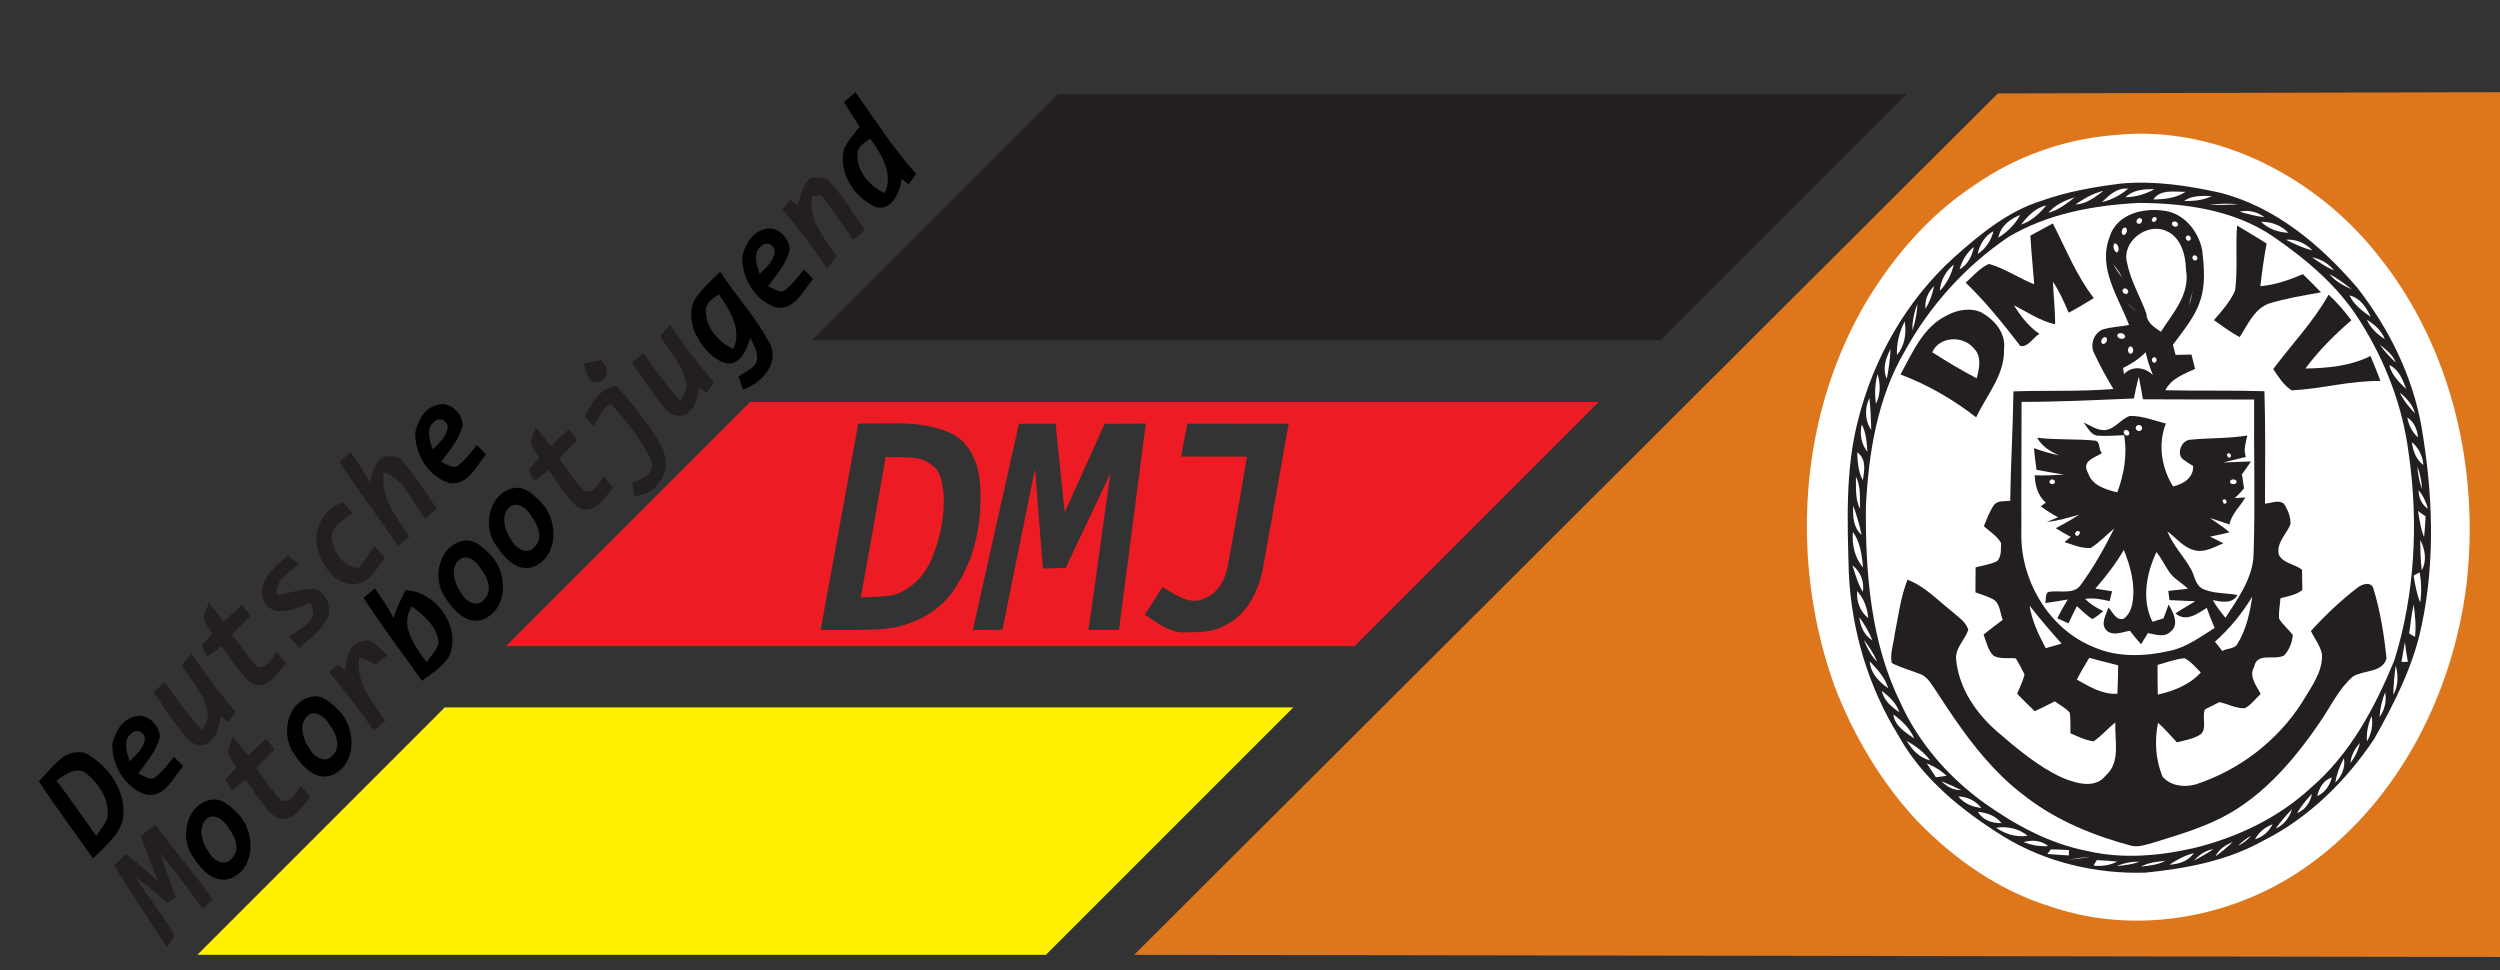 <?xml version="1.0" encoding="UTF-8" standalone="no"?>
<svg
   xmlns:dc="http://purl.org/dc/elements/1.1/"
   xmlns:cc="http://creativecommons.org/ns#"
   xmlns:rdf="http://www.w3.org/1999/02/22-rdf-syntax-ns#"
   xmlns:svg="http://www.w3.org/2000/svg"
   xmlns="http://www.w3.org/2000/svg"
   xmlns:sodipodi="http://sodipodi.sourceforge.net/DTD/sodipodi-0.dtd"
   xmlns:inkscape="http://www.inkscape.org/namespaces/inkscape"
   width="1139pt"
   height="442pt"
   viewBox="0 0 1139 442"
   version="1.1"
   id="svg2"
   inkscape:version="0.48.3.1 r9886"
   sodipodi:docname="DMJ-Logo.svg">
  <rect x="0" y="0" width="1139" height="442" fill="#333333" stroke="none"/>
  <defs
     id="defs318" />
  <sodipodi:namedview
     pagecolor="#ffffff"
     bordercolor="#666666"
     borderopacity="1"
     objecttolerance="10"
     gridtolerance="10"
     guidetolerance="10"
     inkscape:pageopacity="0"
     inkscape:pageshadow="2"
     inkscape:window-width="1366"
     inkscape:window-height="713"
     id="namedview316"
     showgrid="false"
     showguides="true"
     inkscape:guide-bbox="true"
     inkscape:zoom="2.5216831"
     inkscape:cx="554.36633"
     inkscape:cy="243.61058"
     inkscape:window-x="-3"
     inkscape:window-y="-3"
     inkscape:window-maximized="1"
     inkscape:current-layer="svg2">
    <sodipodi:guide
       orientation="0,1"
       position="605.151,498.774"
       id="guide3299" />
    <sodipodi:guide
       orientation="0,1"
       position="947.829,358.739"
       id="guide3301" />
    <sodipodi:guide
       orientation="-0.707,0.707"
       position="740.032,153.122"
       id="guide3303" />
    <sodipodi:guide
       orientation="-0.707,0.707"
       position="462.39,358.739"
       id="guide3305" />
    <sodipodi:guide
       orientation="0,1"
       position="373.56,323.593"
       id="guide3307" />
    <sodipodi:guide
       orientation="0,1"
       position="288.176,184.525"
       id="guide3309" />
    <sodipodi:guide
       orientation="0,1"
       position="253.278,149.627"
       id="guide3311" />
    <sodipodi:guide
       orientation="0,1"
       position="319.628,8.724"
       id="guide3313" />
    <sodipodi:guide
       orientation="-0.707,0.707"
       position="786.776,149.627"
       id="guide3315" />
  </sodipodi:namedview>
  <path
     d="M 487.188 52.562 C 485.55 53.938 482.262 56.688 480.625 58.062 C 483.488 62.862 486.613 67.475 489.625 72.188 C 486.438 76.125 483 80.025 480.75 84.562 C 477.15 98.1 486.387 112.4 498.562 117.812 C 507.788 120.7 512.756 109.144 513.406 101.719 C 514.719 102.819 516.069 103.912 517.406 105 C 518.894 103.05 520.331 101.05 521.719 99 C 508.731 84.65 498.425 68.225 487.188 52.562 z M 495.625 78.938 C 501.775 87.737 509.106 98.963 503.844 109.938 C 495.431 106.188 488.087 97.812 488.25 88.25 C 488.075 83.625 492.288 81.162 495.625 78.938 z "
     transform="scale(0.8,0.8)"
     id="path6" />
  <path
     d="M 910.22,42.57 1139,42 l 0,394 -622.301,-0.979 z"
     id="path8"
     inkscape:connector-curvature="0"
     style="fill:#de771c"
     sodipodi:nodetypes="ccccc" />
  <path
     d="m 481.94,42.981 386.607,0 -112.028,112.028 -386.607,0 z"
     id="path10"
     inkscape:connector-curvature="0"
     style="fill:#231f20"
     sodipodi:nodetypes="ccccc" />
  <path
     fill="#ffffff"
     d=" M 963.45 61.54 C 1009.95 56.66 1055.80 80.88 1083.98 117.01 C 1117.13 158.63 1129.83 214.16 1123.71 266.48 C 1117.55 315.56 1093.49 363.57 1053.14 393.18 C 1019.58 418.02 973.77 426.65 934.01 412.96 C 910.85 405.81 890.50 391.51 873.72 374.28 C 857.01 356.46 844.42 335.06 835.70 312.31 C 815.93 256.87 819.31 192.80 848.16 141.11 C 861.02 118.68 878.21 98.23 900.02 84.04 C 918.66 71.10 940.83 63.28 963.45 61.54 Z"
     id="path12" />
  <path
     fill="#231f20"
     d=" M 369.34 81.14 C 372.20 80.70 375.94 80.50 378.16 82.82 C 384.08 89.68 388.88 97.41 394.06 104.82 C 392.76 105.94 390.15 108.17 388.85 109.28 C 383.98 102.41 379.16 95.50 374.08 88.78 C 372.74 89.00 371.41 89.22 370.08 89.45 C 367.87 100.28 375.86 108.57 381.19 116.90 C 380.08 118.22 377.87 120.84 376.76 122.15 C 370.41 112.87 363.65 103.89 356.51 95.20 C 357.73 93.83 358.95 92.47 360.17 91.11 C 361.19 91.92 362.22 92.74 363.25 93.55 C 364.95 89.41 365.44 83.99 369.34 81.14 Z"
     id="path16" />
  <path
     fill="#231f20"
     d=" M 966.46 83.62 C 981.46 82.27 996.54 84.52 1011.18 87.74 C 1036.58 94.13 1057.23 111.59 1073.95 131.04 C 1088.39 149.64 1099.22 171.35 1103.28 194.68 C 1108.36 224.51 1109.62 255.39 1103.26 285.14 C 1099.48 303.54 1090.81 320.45 1081.66 336.69 C 1068.82 355.88 1051.82 372.65 1031.04 383.07 C 1014.72 392.20 995.97 395.70 977.59 397.57 C 955.11 398.27 932.17 392.96 912.88 381.16 C 893.96 369.42 875.86 354.84 864.89 335.08 C 851.16 312.79 843.49 287.09 842.32 260.96 C 841.66 237.78 840.67 214.11 846.52 191.44 C 853.58 163.22 868.62 136.83 890.26 117.26 C 902.11 106.69 914.88 96.16 930.31 91.40 C 941.96 87.27 954.22 85.11 966.46 83.62 Z"
     id="path18" />
  <path
     fill="#ffffff"
     d=" M 957.62 92.11 C 960.95 88.97 964.44 85.43 969.58 85.95 C 966.13 88.92 962.04 91.03 957.62 92.11 Z"
     id="path20" />
  <path
     fill="#ffffff"
     d=" M 968.36 89.86 C 971.90 86.42 976.84 86.12 981.55 86.20 C 977.50 88.47 973.00 89.77 968.36 89.86 Z"
     id="path22" />
  <path
     fill="#ffffff"
     d=" M 945.55 93.18 C 949.46 90.49 953.63 88.03 958.31 86.94 C 954.50 89.88 950.53 92.94 945.55 93.18 Z"
     id="path24" />
  <path
     fill="#ffffff"
     d=" M 981.05 90.87 C 984.44 86.04 990.60 87.49 995.71 87.40 C 991.37 90.30 986.13 90.82 981.05 90.87 Z"
     id="path26" />
  <path
     fill="#ffffff"
     d=" M 995.12 91.59 C 998.70 88.81 1003.43 89.32 1007.71 89.30 C 1003.84 91.30 999.39 91.62 995.12 91.59 Z"
     id="path28" />
  <path
     fill="#ffffff"
     d=" M 933.20 96.96 C 936.33 93.33 940.75 91.26 945.27 89.88 C 941.53 92.72 937.83 95.77 933.20 96.96 Z"
     id="path30" />
  <path
     fill="#ffffff"
     d=" M 974.37 92.46 C 995.61 92.55 1018.12 95.63 1035.99 108.01 C 1050.97 118.33 1065.28 130.41 1075.03 145.98 C 1086.69 164.31 1094.70 185.06 1097.41 206.67 C 1101.92 238.05 1100.28 270.53 1090.86 300.88 C 1082.03 322.31 1070.74 343.58 1052.88 358.88 C 1038.15 372.51 1019.52 381.40 1000.16 386.22 C 984.16 389.95 967.28 391.49 951.15 387.74 C 933.93 384.49 918.24 375.92 904.09 365.88 C 887.79 354.15 874.14 338.51 865.84 320.15 C 852.33 292.63 849.86 261.19 850.10 231.00 C 851.29 206.54 855.28 181.35 867.85 159.94 C 879.19 139.25 895.47 121.24 914.99 107.99 C 932.89 97.34 953.83 93.53 974.37 92.46 Z"
     id="path32" />
  <path
     fill="#ffffff"
     d=" M 1006.35 93.40 C 1010.73 92.82 1015.18 92.52 1019.61 93.12 C 1015.17 93.31 1010.75 93.40 1006.35 93.40 Z"
     id="path34" />
  <path
     fill="#ffffff"
     d=" M 920.79 102.31 C 923.83 98.50 927.29 94.66 932.28 93.59 C 929.15 97.34 925.53 100.80 920.79 102.31 Z"
     id="path36" />
  <path
     fill="#231f20"
     d=" M 961.08 108.11 C 964.49 96.70 978.25 94.09 988.44 96.48 C 996.49 98.84 1001.99 106.44 1003.40 114.45 C 1004.21 122.03 1004.92 129.97 1002.30 137.30 C 999.85 144.76 994.50 150.83 989.99 157.10 C 990.38 158.63 990.79 160.16 991.19 161.69 C 993.62 161.64 995.91 161.56 998.43 161.53 C 998.99 163.70 999.53 165.88 1000.07 168.07 C 994.92 170.44 989.26 172.42 986.52 177.80 C 1001.56 178.14 1016.62 177.78 1031.68 178.23 C 1032.18 195.31 1032.02 212.40 1031.93 229.48 C 1034.70 229.24 1037.97 227.59 1040.48 229.44 C 1042.34 232.15 1043.68 235.49 1043.55 238.82 C 1041.75 243.40 1036.97 247.29 1038.23 252.71 C 1040.18 256.70 1045.52 256.95 1048.79 259.56 C 1048.84 261.86 1048.92 266.47 1048.96 268.77 C 1046.15 271.12 1042.39 271.63 1038.97 272.57 C 1038.75 275.65 1038.13 278.71 1038.33 281.82 C 1039.97 284.65 1042.68 286.66 1044.60 289.34 C 1044.30 292.71 1042.96 296.17 1040.63 298.66 C 1035.97 301.04 1028.20 296.92 1026.94 303.98 C 1024.44 308.26 1028.12 312.46 1029.95 316.17 C 1027.58 318.37 1025.62 321.15 1022.72 322.68 C 1018.70 322.81 1014.97 320.71 1011.14 319.88 C 1008.94 320.99 1006.76 322.09 1004.58 323.20 C 1003.06 326.54 1005.71 332.01 1002.56 334.60 C 999.35 336.68 995.42 337.26 991.80 338.22 C 988.97 335.17 986.29 332.04 983.19 329.29 C 981.57 337.47 982.02 345.96 985.21 353.77 C 988.88 358.11 995.10 358.84 1000.35 357.38 C 1020.18 350.89 1037.67 337.55 1048.88 319.91 C 1052.82 313.17 1058.31 306.31 1057.89 298.06 C 1057.13 294.18 1054.53 290.97 1052.83 287.50 C 1059.28 280.40 1066.29 273.75 1073.88 267.87 C 1076.11 266.06 1080.48 264.59 1081.42 268.45 C 1084.49 278.61 1086.18 289.28 1087.31 299.82 C 1085.70 306.51 1076.91 305.24 1072.04 308.17 C 1065.47 313.83 1061.86 321.99 1056.96 329.01 C 1044.27 347.59 1028.78 365.51 1007.68 374.66 C 999.03 378.50 989.91 381.17 980.89 383.96 C 977.64 384.87 974.25 386.11 970.85 385.29 C 954.02 380.73 937.53 374.10 923.56 363.46 C 906.15 350.75 893.70 332.78 882.15 314.90 C 880.13 312.14 878.48 308.57 875.11 307.19 C 870.70 305.43 866.06 304.27 861.87 302.05 C 861.00 297.79 862.68 293.54 863.16 289.34 C 864.85 280.89 865.90 272.21 869.04 264.13 C 876.96 267.07 882.81 273.50 889.34 278.61 C 892.07 281.06 895.63 283.21 896.76 286.91 C 895.19 291.73 890.50 295.33 891.25 300.87 C 892.63 313.71 900.26 324.89 909.78 333.21 C 919.04 341.16 928.48 349.20 939.66 354.37 C 945.75 356.85 954.50 359.59 959.34 353.34 C 966.36 347.30 963.31 337.17 963.77 329.17 C 960.27 331.80 957.49 335.34 953.85 337.74 C 950.11 337.32 946.71 335.53 943.29 334.09 C 943.27 330.99 943.37 327.83 943.01 324.76 C 941.17 322.53 938.43 321.26 936.20 319.52 C 933.16 321.06 930.13 322.59 927.05 324.03 C 924.32 321.42 921.62 318.82 919.02 316.10 C 920.15 313.18 921.66 310.35 922.38 307.31 C 921.17 304.79 919.85 302.34 918.42 299.96 C 915.03 299.56 911.28 300.45 908.22 298.73 C 905.64 296.18 904.98 292.39 903.72 289.12 C 906.57 286.82 909.49 284.59 912.44 282.39 C 911.23 279.36 911.27 274.99 908.12 273.06 C 905.55 271.66 902.72 270.88 900.00 269.87 C 900.01 266.07 900.04 262.28 900.09 258.50 C 903.33 257.62 906.73 257.17 909.79 255.71 C 912.03 253.66 911.52 250.02 911.69 247.39 C 909.86 244.14 906.54 242.17 903.83 239.74 C 905.18 236.52 906.35 233.17 908.34 230.26 C 910.00 227.82 913.31 228.50 915.85 228.18 C 916.08 211.55 917.11 194.94 917.33 178.31 C 932.49 177.81 947.72 178.47 962.87 177.23 C 959.65 171.97 956.71 166.51 954.09 160.94 C 952.08 157.07 953.94 151.76 957.99 150.11 C 961.87 148.93 965.99 148.84 970.00 148.06 C 965.17 135.37 955.70 122.26 961.08 108.11 Z"
     id="path38" />
  <path
     fill="#ffffff"
     d=" M 1020.37 96.46 C 1024.39 95.51 1028.48 96.50 1031.67 98.95 C 1027.82 98.53 1024.06 97.53 1020.37 96.46 Z"
     id="path40" />
  <path
     fill="#ffffff"
     d=" M 920.44 97.94 C 918.06 102.19 914.60 105.71 910.46 108.25 C 911.47 103.01 915.66 99.79 920.44 97.94 Z"
     id="path42" />
  <path
     fill="#ffffff"
     d=" M 975.10 99.38 C 976.77 99.78 975.67 102.34 974.22 101.94 C 972.54 101.54 973.67 99.05 975.10 99.38 Z"
     id="path44" />
  <path
     fill="#ffffff"
     d=" M 981.13 98.95 C 984.47 98.42 981.15 103.22 980.31 100.08 C 980.52 99.80 980.92 99.23 981.13 98.95 Z"
     id="path46" />
  <path
     fill="#ffffff"
     d=" M 989.67 101.38 C 990.51 100.18 992.90 101.39 992.18 102.77 C 991.31 104.01 988.88 102.80 989.67 101.38 Z"
     id="path48" />
  <path
     fill="#ffffff"
     d=" M 1030.16 101.04 C 1034.83 100.99 1039.35 102.69 1042.62 106.07 C 1038.01 105.86 1033.48 104.33 1030.16 101.04 Z"
     id="path50" />
  <path
     fill="#231f20"
     d=" M 925.03 107.35 C 928.43 105.49 931.84 103.62 935.27 101.79 C 941.17 113.28 945.97 125.52 953.94 135.81 C 950.17 138.12 946.40 140.41 942.49 142.47 C 940.39 137.64 938.32 132.75 935.32 128.40 C 935.57 134.86 936.37 141.29 936.30 147.76 C 929.44 146.20 923.64 142.17 917.48 139.05 C 920.62 144.01 924.25 148.79 929.17 152.13 C 926.28 153.66 924.04 158.36 920.45 157.61 C 912.68 147.58 904.76 137.59 895.57 128.78 C 898.92 125.79 901.95 122.12 906.13 120.24 C 913.41 122.23 919.75 126.76 926.78 129.52 C 926.22 122.13 925.45 114.75 925.03 107.35 Z"
     id="path52" />
  <path
     fill="#ffffff"
     d=" M 968.03 103.64 C 969.88 103.85 968.90 107.52 967.23 107.00 C 966.18 106.09 966.66 103.98 968.03 103.64 Z"
     id="path54" />
  <path
     fill="#231f20"
     d=" M 1019.23 102.78 C 1023.71 105.47 1028.23 108.17 1032.69 110.94 C 1031.45 117.38 1030.57 123.88 1029.82 130.39 C 1036.59 129.80 1043.00 127.56 1049.20 124.91 C 1051.98 127.63 1054.80 130.35 1057.46 133.20 C 1049.36 134.60 1041.20 135.98 1033.36 138.42 C 1026.82 141.07 1024.02 148.07 1020.40 153.59 C 1016.25 151.39 1012.48 148.52 1008.66 145.84 C 1012.31 141.70 1016.07 137.46 1018.32 132.36 C 1019.58 122.56 1018.41 112.62 1019.23 102.78 Z"
     id="path56" />
  <path
     d="M 438.031 130.125 C 436.896 130.134 435.76 130.363 434.625 130.844 C 427.738 132.719 424.175 140 422.688 146.438 C 422.538 158.4 429.85 170.894 441.438 174.906 C 452.375 177.381 457.288 165.512 463.062 158.812 C 461.3 157.025 459.544 155.244 457.781 153.469 C 454.644 157.556 451.45 161.725 447.375 164.938 C 444.25 167.675 440.562 164.113 437.438 163.062 C 442.025 156.575 447.831 150.287 449.719 142.375 C 449.814 136.321 444.16 130.078 438.031 130.125 z M 436.875 138.781 C 439.271 138.922 441.545 141.069 441.219 143.75 C 440.469 148.938 436.075 152.512 432.625 156.062 C 430.913 150.912 428.488 143.931 433.75 139.969 C 434.664 139.082 435.786 138.717 436.875 138.781 z "
     transform="scale(0.8,0.8)"
     id="path58" />
  <path
     fill="#ffffff"
     d=" M 969.13 119.83 C 966.41 110.15 978.10 101.27 986.84 105.18 C 993.69 107.94 995.82 116.33 995.95 123.03 C 997.89 133.94 989.99 142.65 984.49 151.16 C 981.61 149.09 978.04 147.18 977.93 143.00 C 975.15 135.21 970.72 128.04 969.13 119.83 Z"
     id="path60" />
  <path
     fill="#ffffff"
     d=" M 901.01 115.71 C 901.97 111.42 904.23 107.45 908.23 105.33 C 907.14 109.56 904.72 113.35 901.01 115.71 Z"
     id="path62" />
  <path
     fill="#ffffff"
     d=" M 996.27 107.54 C 997.40 106.62 998.86 108.58 997.73 109.46 C 996.58 110.38 995.11 108.41 996.27 107.54 Z"
     id="path64" />
  <path
     fill="#ffffff"
     d=" M 1041.46 109.21 C 1046.07 108.90 1050.41 110.78 1053.52 114.07 C 1049.29 113.02 1045.32 111.16 1041.46 109.21 Z"
     id="path66" />
  <path
     fill="#ffffff"
     d=" M 963.37 110.91 C 965.14 110.67 966.07 114.58 964.32 115.06 C 963.05 114.29 962.40 112.13 963.37 110.91 Z"
     id="path68" />
  <path
     fill="#ffffff"
     d=" M 892.80 122.70 C 893.86 118.72 896.08 115.13 899.27 112.51 C 898.53 116.63 896.53 120.55 892.80 122.70 Z"
     id="path72" />
  <path
     fill="#ffffff"
     d=" M 999.27 116.54 C 1000.40 115.62 1001.86 117.58 1000.73 118.46 C 999.58 119.38 998.11 117.41 999.27 116.54 Z"
     id="path74" />
  <path
     fill="#ffffff"
     d=" M 1053.34 117.21 C 1057.30 118.01 1060.93 120.01 1063.38 123.28 C 1059.82 121.62 1056.50 119.48 1053.34 117.21 Z"
     id="path76" />
  <path
     fill="#ffffff"
     d=" M 883.78 132.51 C 884.13 127.79 886.47 123.52 890.13 120.54 C 889.09 125.02 886.96 129.18 883.78 132.51 Z"
     id="path78" />
  <path
     fill="#ffffff"
     d=" M 962.91 120.53 C 964.46 122.38 965.78 124.41 966.94 126.53 C 965.39 124.67 964.04 122.66 962.91 120.53 Z"
     id="path80" />
  <path
     d="M 410.156 154.781 C 405.919 158.994 401.269 162.831 397.781 167.719 C 392.544 173.206 393 181.719 395.312 188.406 C 399 196.381 405.1 204.863 414.125 207 C 422.05 207.688 425.206 198.619 427.344 192.469 C 429.406 196.619 432.038 200.863 430.938 205.812 C 429.2 210.262 424.056 211.731 420.594 214.469 C 421.456 216.931 422.288 219.381 423.125 221.844 C 433.35 218.431 443.694 207.562 438.719 196.25 C 430.981 181.312 419.356 168.806 410.156 154.781 z M 409.375 167.688 C 415.525 176.488 422.856 187.713 417.594 198.688 C 409.181 194.938 401.837 186.562 402 177 C 401.825 172.375 406.038 169.912 409.375 167.688 z "
     transform="scale(0.8,0.8)"
     id="path82" />
  <path
     fill="#ffffff"
     d=" M 1061.32 124.93 C 1064.99 126.80 1068.25 129.34 1071.53 131.86 C 1067.75 130.14 1063.98 128.19 1061.32 124.93 Z"
     id="path84" />
  <path
     fill="#ffffff"
     d=" M 877.25 140.68 C 876.82 136.71 878.43 133.10 881.10 130.37 C 880.47 134.02 879.18 137.52 877.25 140.68 Z"
     id="path86" />
  <path
     fill="#ffffff"
     d=" M 967.35 131.66 C 968.47 130.63 970.35 132.52 969.34 133.65 C 968.18 134.74 966.25 132.81 967.35 131.66 Z"
     id="path88" />
  <path
     fill="#ffffff"
     d=" M 997.28 139.52 C 997.69 137.18 998.27 134.87 999.00 132.61 C 998.54 134.94 998.02 137.26 997.28 139.52 Z"
     id="path90" />
  <path
     fill="#231f20"
     d=" M 1060.92 134.24 C 1064.75 137.76 1068.13 141.76 1071.29 145.91 C 1063.59 152.52 1056.40 159.74 1050.34 167.90 C 1060.44 167.73 1070.84 166.79 1080.00 162.19 C 1081.53 165.97 1083.16 169.73 1084.53 173.59 C 1070.90 173.34 1057.66 177.19 1044.14 177.85 C 1040.39 175.58 1038.09 171.68 1035.69 168.14 C 1044.10 156.85 1054.01 146.57 1060.92 134.24 Z"
     id="path94" />
  <path
     fill="#ffffff"
     d=" M 1070.44 134.57 C 1075.33 135.83 1078.14 140.00 1080.08 144.40 C 1076.32 141.66 1072.41 138.91 1070.44 134.57 Z"
     id="path96" />
  <path
     fill="#ffffff"
     d=" M 968.45 137.35 C 970.25 139.00 972.05 140.68 973.84 142.38 C 971.93 140.82 970.14 139.13 968.45 137.35 Z"
     id="path98" />
  <path
     fill="#ffffff"
     d=" M 871.29 150.51 C 871.20 146.36 872.05 142.28 873.59 138.46 C 873.41 142.57 872.63 146.62 871.29 150.51 Z"
     id="path100" />
  <path
     fill="#231f20"
     d=" M 886.88 143.77 C 891.56 141.19 897.67 139.99 902.67 142.33 C 908.62 145.57 913.95 151.74 913.04 159.00 C 913.41 170.84 905.08 180.00 900.34 190.15 C 889.91 182.03 878.24 175.25 865.86 170.62 C 871.30 160.70 876.10 149.01 886.88 143.77 Z"
     id="path102" />
  <path
     fill="#ffffff"
     d=" M 1078.38 145.69 C 1081.86 147.83 1084.99 150.61 1086.53 154.51 C 1083.08 152.31 1079.98 149.52 1078.38 145.69 Z"
     id="path104" />
  <path
     fill="#ffffff"
     d=" M 864.26 161.75 C 863.99 156.39 865.40 151.17 867.77 146.42 C 868.66 151.83 867.83 157.49 864.26 161.75 Z"
     id="path106" />
  <path
     fill="#231f20"
     d=" M 305.18 147.90 C 311.56 156.93 318.05 165.91 325.35 174.23 C 324.26 175.87 323.11 177.46 321.92 179.01 C 320.85 178.13 319.79 177.25 318.73 176.37 C 317.59 180.00 317.45 184.63 314.27 187.28 C 311.48 190.78 306.02 189.67 303.38 186.64 C 297.69 179.89 292.86 172.49 287.89 165.21 C 289.19 164.10 291.78 161.88 293.07 160.77 C 298.34 168.41 303.79 175.96 310.14 182.74 C 311.17 180.60 312.56 178.51 312.80 176.09 C 311.99 167.11 305.21 160.47 300.80 153.11 C 301.89 151.80 304.08 149.20 305.18 147.90 Z"
     id="path108" />
  <path
     fill="#ffffff"
     d=" M 964.78 152.35 C 965.72 151.23 967.90 151.83 968.23 153.24 C 967.99 155.30 963.92 154.30 964.78 152.35 Z"
     id="path110" />
  <path
     fill="#ffffff"
     d=" M 959.09 153.57 C 961.04 154.03 959.31 157.53 957.69 156.52 C 956.76 155.50 957.78 153.62 959.09 153.57 Z"
     id="path112" />
  <path
     fill="#ffffff"
     d=" M 880.34 160.50 C 883.45 153.14 894.57 152.76 899.27 158.72 C 902.96 162.25 901.82 167.94 900.56 172.36 C 893.63 168.74 886.93 164.70 880.34 160.50 Z"
     id="path114" />
  <path
     fill="#ffffff"
     d=" M 970.20 157.94 C 972.10 157.26 972.53 160.92 970.71 161.20 C 969.26 160.99 969.21 158.72 970.20 157.94 Z"
     id="path116" />
  <path
     fill="#ffffff"
     d=" M 1084.27 157.03 C 1087.10 159.32 1090.20 161.64 1091.52 165.20 C 1088.89 162.65 1086.27 160.09 1084.27 157.03 Z"
     id="path118" />
  <path
     fill="#ffffff"
     d=" M 859.62 172.58 C 857.52 168.03 859.16 163.19 861.34 159.00 C 861.13 163.57 860.50 168.10 859.62 172.58 Z"
     id="path120" />
  <path
     fill="#ffffff"
     d=" M 967.31 167.62 C 971.08 165.79 974.62 163.48 977.56 160.47 C 978.33 164.04 979.49 167.53 980.87 170.91 C 977.22 167.21 971.36 166.45 967.68 170.49 C 967.54 169.53 967.42 168.57 967.31 167.62 Z"
     id="path122" />
  <path
     fill="#ffffff"
     d=" M 981.17 162.80 C 982.58 162.35 983.09 164.74 981.83 165.20 C 980.40 165.65 979.88 163.25 981.17 162.80 Z"
     id="path124" />
  <path
     d=" M 265.97 165.61 C 268.59 165.11 271.16 164.59 273.82 164.20 C 276.06 166.11 277.74 169.83 275.31 172.27 C 273.88 174.76 270.34 174.37 268.46 172.65 C 267.37 170.40 266.54 168.05 265.97 165.61 Z"
     id="path126"
     fill="#231f20" />
  <path
     fill="#ffffff"
     d=" M 1088.56 166.33 C 1092.98 168.34 1094.68 173.01 1096.28 177.26 C 1093.02 174.16 1089.66 170.85 1088.56 166.33 Z"
     id="path128" />
  <path
     fill="#ffffff"
     d=" M 854.69 184.01 C 854.02 179.47 854.20 174.85 855.43 170.44 C 856.83 174.98 856.79 179.75 854.69 184.01 Z"
     id="path130" />
  <path
     fill="#ffffff"
     d=" M 972.21 181.54 C 972.83 178.21 973.55 174.90 974.43 171.63 C 975.14 175.05 975.68 178.48 976.33 181.92 C 993.20 182.03 1010.09 182.00 1026.98 182.02 C 1026.78 205.33 1027.50 228.67 1026.75 251.98 C 1026.65 263.08 1019.70 272.52 1013.92 281.45 C 1011.82 278.91 1009.80 276.29 1008.14 273.43 C 1012.08 274.19 1016.96 275.29 1019.41 271.09 C 1013.94 270.05 1008.06 270.59 1003.01 268.00 C 1000.20 266.05 999.82 262.45 998.39 259.60 C 995.06 253.56 990.03 248.55 987.44 242.09 C 991.36 244.93 994.56 249.26 999.42 250.59 C 1004.34 252.07 1008.65 249.22 1012.98 247.52 C 1010.95 246.50 1008.93 245.48 1006.91 244.48 C 1009.75 243.87 1012.89 243.29 1015.77 242.54 C 1013.00 240.08 1009.84 238.14 1006.83 236.01 C 1009.82 236.92 1012.79 237.94 1015.76 238.95 C 1016.61 234.12 1020.69 230.82 1022.95 226.64 C 1021.34 226.73 1019.73 226.83 1018.14 226.95 C 1019.61 225.49 1021.19 224.12 1022.41 222.43 C 1021.89 220.27 1021.94 218.27 1021.37 216.20 C 1022.80 214.25 1024.19 212.27 1025.54 210.25 C 1021.28 210.36 1017.03 210.55 1012.79 210.73 C 1016.24 209.88 1019.76 209.06 1023.23 208.18 C 1022.01 204.95 1023.19 201.61 1023.90 198.41 C 1015.37 199.83 1006.66 199.49 998.10 200.31 C 993.74 200.34 991.08 207.46 995.18 209.68 C 996.45 210.65 997.82 211.46 999.21 212.32 C 999.33 217.88 994.70 220.50 990.05 221.63 C 984.76 213.17 983.08 202.38 986.76 192.96 C 981.35 191.60 976.05 189.40 970.38 189.49 C 966.10 190.94 963.64 195.55 958.87 195.97 C 955.32 196.08 952.33 193.83 949.22 192.45 C 951.08 194.57 952.24 197.76 955.26 198.45 C 959.43 198.78 963.59 198.46 967.77 198.27 C 969.24 207.14 967.76 215.93 964.65 224.32 C 959.49 223.08 953.20 221.24 951.36 215.62 C 948.07 209.78 954.42 208.66 957.72 206.38 C 955.90 205.26 957.18 200.88 954.35 200.73 C 945.62 199.87 936.83 200.52 928.12 199.42 C 930.27 203.37 934.12 205.71 938.12 207.46 C 934.18 206.69 930.41 205.52 926.66 204.17 C 926.94 207.45 927.39 210.76 927.83 214.03 C 931.98 214.80 936.16 215.61 940.37 216.18 C 935.90 216.52 931.46 216.69 927.00 216.54 C 927.22 221.11 928.38 225.95 932.11 228.96 C 931.33 229.53 930.53 230.09 929.79 230.68 C 932.27 232.55 934.91 234.19 937.64 235.68 C 935.91 236.36 934.21 237.06 932.52 237.80 C 937.58 237.32 942.44 235.83 947.31 234.46 C 943.87 236.72 940.26 238.71 936.64 240.66 C 938.83 242.07 941.09 243.38 943.42 244.56 C 942.46 245.36 941.51 246.16 940.58 246.98 C 944.49 248.17 948.33 249.97 952.56 249.65 C 956.47 247.15 959.68 243.71 963.25 240.76 C 958.74 249.78 953.75 258.66 947.77 266.79 C 944.52 270.88 938.41 268.95 934.07 269.56 C 931.46 269.62 932.35 273.03 931.83 274.75 C 935.20 274.25 938.68 273.75 942.06 273.13 C 940.38 275.94 938.70 278.75 937.34 281.73 C 939.01 282.49 940.71 283.25 942.40 284.00 C 943.62 281.36 944.91 278.76 946.22 276.15 C 948.50 278.13 950.66 280.36 953.20 282.06 C 955.08 281.16 956.65 279.75 958.23 278.41 C 955.18 277.02 952.33 275.19 949.93 272.85 C 953.71 272.29 957.49 273.01 961.16 273.90 C 961.54 272.40 961.89 270.90 962.25 269.40 C 960.34 269.09 956.54 268.48 954.64 268.17 C 959.46 262.67 963.92 256.86 967.63 250.55 C 970.64 258.14 972.97 266.35 971.55 274.57 C 971.13 277.31 969.94 280.09 967.68 281.81 C 964.14 283.11 962.58 278.84 960.60 276.79 C 959.59 280.06 956.78 284.23 959.75 287.25 C 962.74 289.96 966.94 287.91 970.38 287.39 C 972.03 289.47 973.68 291.56 975.47 293.53 C 976.52 291.84 977.57 290.15 978.59 288.44 C 981.93 288.97 985.99 290.63 988.81 287.85 C 993.05 284.81 990.20 278.96 988.02 275.45 C 987.22 277.53 986.46 279.63 985.70 281.73 C 984.01 282.23 982.32 282.74 980.66 283.27 C 975.61 273.30 977.91 261.18 982.50 251.47 C 984.57 254.17 986.13 257.23 987.98 260.10 C 990.11 263.58 993.99 265.39 996.82 268.24 C 993.82 268.56 990.84 268.89 987.88 269.21 C 988.04 270.61 988.22 272.01 988.42 273.41 C 992.32 273.55 996.20 273.72 1000.14 273.94 C 997.16 275.83 994.04 277.49 991.13 279.47 C 995.92 283.57 1001.12 279.65 1005.42 276.95 C 1006.48 280.05 1007.66 283.11 1009.00 286.09 C 1002.53 290.10 996.19 294.95 988.59 296.52 C 977.29 299.09 964.95 299.61 954.12 294.92 C 933.34 286.69 920.17 264.00 920.94 242.03 C 920.86 222.38 921.04 202.74 921.02 183.10 C 938.09 183.11 955.15 182.25 972.21 181.54 Z"
     id="path132" />
  <path
     fill="#231f20"
     d=" M 266.44 189.78 C 269.65 183.66 273.10 176.66 280.91 175.89 C 288.21 184.13 295.24 192.69 300.84 202.20 C 303.89 207.70 304.72 215.15 300.00 220.00 C 297.89 224.16 293.18 225.08 289.20 226.44 C 288.75 224.25 288.35 222.05 288.07 219.83 C 292.87 218.47 299.38 215.08 296.23 208.73 C 291.80 199.75 285.21 191.81 278.70 184.27 C 274.30 184.83 273.10 191.01 270.34 194.10 C 269.04 192.65 267.74 191.22 266.44 189.78 Z"
     id="path134" />
  <path
     fill="#ffffff"
     d=" M 1093.38 178.82 C 1096.40 181.40 1099.23 184.38 1100.26 188.34 C 1097.57 185.45 1094.95 182.46 1093.38 178.82 Z"
     id="path136" />
  <path
     fill="#ffffff"
     d=" M 852.55 195.86 C 849.56 191.60 849.49 185.97 851.69 181.36 C 852.29 186.17 852.35 191.01 852.55 195.86 Z"
     id="path138" />
  <path
     d="M 251.781 230.125 C 250.646 230.134 249.51 230.363 248.375 230.844 C 241.488 232.719 237.925 240 236.438 246.438 C 236.287 258.4 243.6 270.894 255.188 274.906 C 266.125 277.381 271.038 265.5 276.812 258.812 C 275.05 257.025 273.294 255.231 271.531 253.469 C 268.394 257.556 265.212 261.725 261.125 264.938 C 258 267.675 254.312 264.113 251.188 263.062 C 255.775 256.575 261.581 250.287 263.469 242.375 C 263.564 236.321 257.91 230.078 251.781 230.125 z M 250.625 238.781 C 253.021 238.922 255.295 241.069 254.969 243.75 C 254.219 248.938 249.825 252.512 246.375 256.062 C 244.675 250.912 242.238 243.931 247.5 239.969 C 248.414 239.082 249.536 238.717 250.625 238.781 z "
     transform="scale(0.8,0.8)"
     id="path140" />
  <path
     style="fill:#ed1c24"
     d="M 427.25 228.906 L 288.188 367.969 L 771.438 367.969 L 910.5 228.906 L 427.25 228.906 z M 508.25 241.062 C 519.106 241.054 529.914 241.766 540.062 246.125 C 551.55 250.425 557.138 263.062 558 274.562 C 559.775 295.087 555.913 316.9 544.312 334.25 C 535.95 348.087 520.269 356.375 504.469 358.062 C 492.119 359.1 479.706 358.8 467.344 358.75 C 474.569 319.587 488.781 241.219 488.781 241.219 C 488.781 241.219 501.736 241.067 508.25 241.062 z M 652.562 241.219 L 637.25 358.688 L 619.906 358.75 L 632.344 269.688 L 606.875 323.438 L 593.938 323.781 L 589.438 267.031 L 570.875 358.625 L 554.031 358.812 L 580.281 241.344 L 601.156 241.281 L 606.344 291.812 L 629.062 241.375 L 652.562 241.219 z M 676.188 241.281 L 733.875 241.312 C 733.875 241.312 724.394 295.181 719.531 322.094 C 717.294 335.769 710.581 349.975 697.531 356.25 C 691.106 360 683.45 360.113 676.25 360.062 C 666.888 361.15 659.35 354.775 652 350.125 C 655.288 344.837 658.644 339.569 662.031 334.344 C 668.981 338.294 677.606 344.95 685.844 340.875 C 693.319 338 697.644 330.469 699.094 322.906 C 703.119 302.031 710.156 260.062 710.156 260.062 L 672.625 260 L 676.188 241.281 z M 504.406 260.156 C 499.756 286.881 495.125 313.587 490.188 340.25 C 496.113 340 502.025 339.844 507.938 339.094 C 518.513 336.444 526.544 327.887 530.656 318.062 C 535.656 306.15 538.163 293.069 537.312 280.156 C 536.288 275.194 536.206 269.094 531.719 265.781 C 524.681 258.606 513.406 260.906 504.406 260.156 z "
     transform="scale(0.8,0.8)"
     id="path142" />
  <path
     fill="#ffffff"
     d=" M 1096.76 190.18 C 1099.90 192.21 1101.33 195.70 1101.63 199.31 C 1099.03 196.88 1097.35 193.68 1096.76 190.18 Z"
     id="path146" />
  <path
     fill="#ffffff"
     d=" M 848.22 193.37 C 850.28 197.21 850.48 201.58 850.78 205.85 C 847.98 202.32 847.17 197.71 848.22 193.37 Z"
     id="path154" />
  <path
     fill="#ffffff"
     d=" M 973.32 194.18 C 974.31 192.70 976.83 194.35 975.68 195.82 C 974.67 197.30 972.14 195.64 973.32 194.18 Z"
     id="path156" />
  <path
     fill="#231f20"
     d=" M 244.16 194.70 C 246.48 197.50 248.73 200.35 251.01 203.19 C 253.72 200.64 256.44 198.10 259.16 195.57 C 260.54 197.16 261.84 198.84 263.03 200.59 C 260.23 203.33 257.46 206.11 254.72 208.91 C 258.45 213.96 261.85 219.35 266.34 223.77 C 270.71 225.09 272.75 219.78 275.05 217.09 C 276.14 218.38 278.31 220.96 279.40 222.25 C 276.28 225.42 273.98 229.99 269.58 231.63 C 265.66 233.42 262.32 230.69 259.98 228.03 C 256.38 223.63 253.17 218.96 249.94 214.30 C 247.75 215.93 245.59 217.58 243.39 219.19 C 242.52 217.48 241.63 215.78 240.75 214.08 C 242.40 212.30 244.06 210.52 245.73 208.75 C 244.36 206.45 242.66 204.29 241.83 201.72 C 242.10 199.25 243.31 197.01 244.16 194.70 Z"
     id="path158" />
  <path
     fill="#ffffff"
     d=" M 967.81 196.20 C 968.98 195.06 970.93 197.01 969.80 198.19 C 968.69 199.16 966.82 197.30 967.81 196.20 Z"
     id="path160" />
  <path
     fill="#ffffff"
     d=" M 1098.85 201.43 C 1101.99 204.05 1103.77 207.80 1104.11 211.86 C 1100.74 209.40 1099.35 205.41 1098.85 201.43 Z"
     id="path162" />
  <path
     d=" M 159.83 206.00 C 162.85 210.48 165.93 214.95 168.44 219.76 C 169.60 215.67 170.52 210.71 174.40 208.22 C 177.26 207.67 180.95 207.52 183.16 209.82 C 189.08 216.68 193.88 224.41 199.06 231.82 C 197.75 232.94 195.14 235.18 193.83 236.30 C 187.57 229.30 184.68 218.11 174.82 215.15 C 173.01 226.49 180.69 235.72 186.53 244.54 C 185.25 245.59 182.70 247.70 181.42 248.75 C 172.69 235.83 163.08 223.52 154.64 210.40 C 155.94 209.30 158.53 207.10 159.83 206.00 Z"
     id="path164"
     fill="#231f20" />
  <path
     fill="#ffffff"
     d=" M 846.13 206.04 C 850.36 209.07 849.44 214.28 848.73 218.77 C 846.52 214.89 846.37 210.38 846.13 206.04 Z"
     id="path166" />
  <path
     fill="#ffffff"
     d=" M 1014.53 207.12 C 1015.94 204.94 1017.69 209.02 1015.10 208.41 C 1014.96 208.09 1014.67 207.44 1014.53 207.12 Z"
     id="path168" />
  <path
     fill="#ffffff"
     d=" M 1101.32 212.52 C 1102.64 215.77 1103.28 219.20 1103.43 222.72 C 1102.18 219.46 1101.68 215.96 1101.32 212.52 Z"
     id="path172" />
  <path
     fill="#ffffff"
     d=" M 845.55 217.22 C 847.94 221.69 847.22 226.90 847.45 231.78 C 845.07 227.31 845.71 222.08 845.55 217.22 Z"
     id="path174" />
  <path
     fill="#ffffff"
     d=" M 933.80 219.17 C 934.24 217.90 936.64 218.41 936.20 219.83 C 935.73 221.10 933.34 220.59 933.80 219.17 Z"
     id="path176" />
  <path
     fill="#ffffff"
     d=" M 1016.01 219.22 C 1016.56 218.15 1018.41 218.15 1018.99 219.22 C 1019.34 221.03 1015.64 221.03 1016.01 219.22 Z"
     id="path178" />
  <path
     d="M 294.344 277.781 C 293.516 277.794 292.663 277.92 291.781 278.156 C 278.994 281.294 275.219 298.119 281.281 308.719 C 285.944 316.181 293.644 326.337 303.906 322.75 C 318.181 316.8 317.962 296.731 308.562 286.469 C 304.68 282.63 300.137 277.689 294.344 277.781 z M 293.344 287.5 C 297.166 287.188 300.752 290.642 302.469 293.781 C 306.319 298.531 309.788 306.812 304.188 311.688 C 300.212 316.438 293.225 311.962 291.25 307.5 C 287.2 302.15 284.438 291.725 291.688 287.875 C 292.239 287.666 292.798 287.545 293.344 287.5 z "
     transform="scale(0.8,0.8)"
     id="path180" />
  <path
     fill="#ffffff"
     d=" M 1101.89 223.30 C 1103.95 225.77 1105.33 228.70 1106.16 231.80 C 1103.25 229.89 1101.97 226.68 1101.89 223.30 Z"
     id="path182" />
  <path
     fill="#ffffff"
     d=" M 1012.53 228.12 C 1013.94 225.94 1015.69 230.02 1013.10 229.41 C 1012.96 229.09 1012.67 228.44 1012.53 228.12 Z"
     id="path184" />
  <path
     fill="#231f20"
     d=" M 144.07 246.91 C 143.70 239.06 148.55 231.09 156.37 228.94 C 157.48 230.16 159.70 232.61 160.81 233.83 C 156.88 236.72 150.98 239.35 151.11 244.99 C 151.77 251.68 156.37 258.14 163.51 258.82 C 165.91 255.49 168.31 252.14 170.72 248.81 C 171.87 250.15 174.17 252.83 175.33 254.17 C 171.40 259.93 166.48 267.70 158.19 265.95 C 149.92 263.57 145.28 254.90 144.07 246.91 Z"
     id="path186" />
  <path
     fill="#ffffff"
     d=" M 844.32 230.40 C 845.88 234.71 847.22 239.13 848.11 243.65 C 844.30 240.28 844.10 235.16 844.32 230.40 Z"
     id="path190" />
  <path
     fill="#ffffff"
     d=" M 1101.64 232.82 C 1102.79 233.62 1103.94 234.44 1105.11 235.25 C 1104.85 238.38 1104.79 241.56 1104.41 244.69 C 1102.85 240.91 1102.35 236.81 1101.64 232.82 Z"
     id="path192" />
  <path
     fill="#ffffff"
     d=" M 946.13 241.95 C 949.47 241.42 946.15 246.22 945.31 243.08 C 945.52 242.80 945.92 242.23 946.13 241.95 Z"
     id="path194" />
  <path
     fill="#ffffff"
     d=" M 844.17 242.34 C 847.59 247.05 848.23 252.94 848.84 258.57 C 844.90 254.02 843.75 248.21 844.17 242.34 Z"
     id="path196" />
  <path
     d="M 265.594 307.781 C 264.766 307.794 263.913 307.92 263.031 308.156 C 250.244 311.294 246.469 328.119 252.531 338.719 C 257.194 346.181 264.894 356.337 275.156 352.75 C 289.431 346.788 289.212 326.731 279.812 316.469 C 275.93 312.63 271.387 307.689 265.594 307.781 z M 264.594 317.5 C 268.416 317.188 272.002 320.642 273.719 323.781 C 277.569 328.531 281.038 336.812 275.438 341.688 C 271.462 346.438 264.475 341.962 262.5 337.5 C 258.45 332.15 255.688 321.725 262.938 317.875 C 263.489 317.666 264.048 317.545 264.594 317.5 z "
     transform="scale(0.8,0.8)"
     id="path198" />
  <path
     fill="#ffffff"
     d=" M 1102.67 245.99 C 1104.86 250.24 1105.80 255.44 1103.36 259.79 C 1102.78 255.22 1102.71 250.58 1102.67 245.99 Z"
     id="path200" />
  <path
     fill="#231f20"
     d=" M 131.15 253.04 C 132.39 254.07 134.86 256.13 136.10 257.16 C 131.58 260.92 125.05 264.42 126.15 271.27 C 131.96 270.25 137.73 267.94 143.70 268.31 C 148.85 270.11 151.46 277.09 148.98 281.95 C 146.21 287.52 140.89 291.20 136.28 295.17 C 135.17 293.89 132.95 291.32 131.84 290.03 C 135.74 287.34 140.33 284.99 142.57 280.60 C 143.14 278.61 141.91 276.61 141.50 274.68 C 136.60 276.42 131.76 278.83 126.40 278.49 C 120.89 277.75 117.77 270.97 120.03 266.11 C 122.01 260.51 126.86 256.84 131.15 253.04 Z"
     id="path202" />
  <path
     fill="#ffffff"
     d=" M 843.96 257.53 C 847.66 260.48 849.45 264.84 848.73 269.69 C 846.41 265.97 845.29 261.65 843.96 257.53 Z"
     id="path206" />
  <path
     fill="#ffffff"
     d=" M 1099.64 262.22 C 1100.34 261.86 1101.73 261.13 1102.43 260.76 C 1103.17 265.33 1103.36 269.93 1102.63 274.52 C 1101.06 270.58 1100.32 266.38 1099.64 262.22 Z"
     id="path208" />
  <path
     d="M 213.531 335 C 211.906 336.387 208.688 339.125 207.062 340.5 C 217.55 356.675 229.156 372.062 240.344 387.75 C 246.031 383.188 253.106 379.413 256.344 372.562 C 262.031 356.087 248.231 336.887 230.969 336.125 C 228.419 341.337 225.588 346.425 224.25 352.125 C 221.162 346.125 217.294 340.587 213.531 335 z M 234.688 345.375 C 241.525 350.512 249.169 356.981 249.781 366.156 C 248.794 370.456 245.25 373.587 242.938 377.188 C 236.762 368.425 227 356.1 234.688 345.375 z "
     transform="scale(0.8,0.8)"
     id="path210" />
  <path
     fill="#ffffff"
     d=" M 846.13 269.29 C 849.17 272.70 850.84 277.07 851.17 281.61 C 847.48 278.63 845.72 274.08 846.13 269.29 Z"
     id="path212" />
  <path
     fill="#ffffff"
     d=" M 1009.13 292.36 C 1015.82 286.41 1021.48 279.51 1026.12 271.85 C 1025.04 279.33 1023.37 286.87 1019.36 293.38 C 1018.10 295.80 1014.32 295.27 1012.53 296.62 C 1011.39 295.19 1010.26 293.77 1009.13 292.36 Z"
     id="path214" />
  <path
     fill="#231f20"
     d=" M 95.16 274.70 C 97.48 277.50 99.73 280.35 102.01 283.19 C 104.72 280.64 107.44 278.10 110.16 275.57 C 111.55 277.16 112.84 278.84 114.03 280.59 C 111.23 283.33 108.46 286.11 105.72 288.91 C 109.45 293.95 112.85 299.34 117.34 303.77 C 121.72 305.09 123.75 299.78 126.05 297.09 C 127.14 298.38 129.31 300.96 130.40 302.25 C 127.29 305.42 124.98 309.99 120.58 311.63 C 116.66 313.42 113.32 310.69 110.98 308.03 C 107.39 303.63 104.17 298.96 100.94 294.30 C 98.75 295.92 96.59 297.58 94.39 299.19 C 93.52 297.48 92.63 295.78 91.75 294.08 C 93.40 292.29 95.06 290.52 96.73 288.75 C 95.36 286.45 93.66 284.29 92.83 281.72 C 93.10 279.25 94.31 277.01 95.16 274.70 Z"
     id="path216" />
  <path
     fill="#ffffff"
     d=" M 924.67 275.93 C 929.31 281.88 934.22 287.60 939.27 293.22 C 936.97 293.98 934.22 294.57 932.06 295.34 C 928.78 289.21 925.76 282.85 924.67 275.93 Z"
     id="path218" />
  <path
     fill="#ffffff"
     d=" M 1097.64 288.65 C 1098.21 284.22 1098.69 279.78 1099.66 275.42 C 1100.37 280.31 1100.81 285.28 1100.28 290.21 C 1099.62 289.82 1098.30 289.04 1097.64 288.65 Z"
     id="path220" />
  <path
     fill="#ffffff"
     d=" M 847.12 281.25 C 849.50 284.48 851.58 287.96 853.04 291.72 C 849.33 289.46 847.55 285.43 847.12 281.25 Z"
     id="path224" />
  <path
     fill="#231f20"
     d=" M 164.43 292.41 C 169.85 289.88 172.78 295.86 176.54 298.49 C 175.22 299.54 172.59 301.63 171.27 302.68 C 168.81 301.46 166.29 300.38 163.72 299.43 C 161.67 310.78 169.75 319.81 175.52 328.53 C 174.21 329.62 171.59 331.80 170.29 332.89 C 164.01 323.63 157.03 314.90 150.02 306.20 C 151.33 305.08 152.64 303.95 153.95 302.82 C 155.09 303.80 156.24 304.78 157.38 305.77 C 157.65 300.82 158.57 293.79 164.43 292.41 Z"
     id="path226" />
  <path
     fill="#ffffff"
     d=" M 849.13 291.45 C 851.50 294.54 853.71 297.83 855.19 301.46 C 852.36 298.68 850.62 295.06 849.13 291.45 Z"
     id="path228" />
  <path
     fill="#ffffff"
     d=" M 1095.67 292.52 C 1096.00 295.53 1096.48 298.53 1097.02 301.53 C 1096.29 301.54 1094.84 301.57 1094.11 301.58 C 1094.70 298.57 1095.09 295.52 1095.67 292.52 Z"
     id="path230" />
  <path
     fill="#231f20"
     d=" M 87.18 297.90 C 93.56 306.93 100.05 315.91 107.35 324.23 C 106.26 325.86 105.11 327.45 103.92 329.01 C 102.85 328.13 101.79 327.25 100.73 326.37 C 99.59 330.00 99.45 334.63 96.27 337.28 C 93.48 340.78 88.03 339.67 85.38 336.64 C 79.69 329.89 74.87 322.48 69.89 315.21 C 71.19 314.10 73.78 311.88 75.07 310.77 C 80.34 318.41 85.79 325.95 92.14 332.74 C 93.17 330.60 94.57 328.51 94.80 326.09 C 93.99 317.11 87.21 310.47 82.80 303.11 C 83.89 301.80 86.08 299.20 87.18 297.90 Z"
     id="path232" />
  <path
     fill="#ffffff"
     d=" M 995.24 299.88 C 998.21 301.36 1000.34 304.09 1002.68 306.39 C 997.60 312.01 990.32 314.81 983.10 316.46 C 982.99 311.94 982.98 307.45 982.98 302.94 C 987.02 301.85 991.03 300.27 995.24 299.88 Z"
     id="path234" />
  <path
     fill="#ffffff"
     d=" M 951.86 299.71 C 956.23 300.90 960.61 302.02 965.03 303.12 C 964.93 307.42 964.92 311.75 964.67 316.07 C 957.78 316.52 951.95 312.80 946.20 309.64 C 947.93 306.26 949.88 302.97 951.86 299.71 Z"
     id="path236" />
  <path
     fill="#ffffff"
     d=" M 851.86 301.33 C 855.25 304.93 858.86 308.66 860.24 313.56 C 856.02 310.62 852.24 306.70 851.86 301.33 Z"
     id="path238" />
  <path
     fill="#ffffff"
     d=" M 1091.49 303.25 C 1092.69 307.76 1092.72 312.38 1090.42 316.55 C 1090.44 312.08 1090.88 307.65 1091.49 303.25 Z"
     id="path240" />
  <path
     fill="#ffffff"
     d=" M 857.34 314.70 C 860.64 317.38 864.02 320.30 865.35 324.51 C 861.77 322.08 858.25 319.14 857.34 314.70 Z"
     id="path242" />
  <path
     fill="#ffffff"
     d=" M 1084.11 326.67 C 1084.33 322.80 1085.26 319.00 1086.69 315.40 C 1087.38 319.43 1086.48 323.43 1084.11 326.67 Z"
     id="path244" />
  <path
     d="M 179.344 396.531 C 178.516 396.544 177.662 396.67 176.781 396.906 C 163.994 400.044 160.219 416.869 166.281 427.469 C 170.944 434.931 178.644 445.087 188.906 441.5 C 203.181 435.538 202.963 415.481 193.562 405.219 C 189.68 401.38 185.137 396.439 179.344 396.531 z M 178.344 406.25 C 182.166 405.938 185.752 409.392 187.469 412.531 C 191.319 417.281 194.787 425.562 189.188 430.438 C 185.213 435.188 178.225 430.712 176.25 426.25 C 172.2 420.9 169.438 410.475 176.688 406.625 C 177.239 406.416 177.798 406.295 178.344 406.25 z "
     transform="scale(0.8,0.8)"
     id="path246" />
  <path
     d="m 202.623,322.298 386.607,0 -112.722,112.722 -386.607,0 z"
     id="path248"
     inkscape:connector-curvature="0"
     style="fill:#fff200"
     sodipodi:nodetypes="ccccc" />
  <path
     d="M 79.281 407.625 C 78.146 407.634 77.01 407.863 75.875 408.344 C 68.987 410.219 65.438 417.5 63.938 423.938 C 63.788 435.9 71.1 448.394 82.688 452.406 C 93.625 454.881 98.537 443 104.312 436.312 C 102.55 434.525 100.794 432.731 99.031 430.969 C 95.894 435.056 92.713 439.225 88.625 442.438 C 85.5 445.175 81.812 441.613 78.688 440.562 C 83.275 434.075 89.081 427.788 90.969 419.875 C 91.064 413.821 85.41 407.578 79.281 407.625 z M 78.125 416.281 C 80.523 416.422 82.804 418.569 82.469 421.25 C 81.719 426.438 77.325 430.012 73.875 433.562 C 72.175 428.413 69.737 421.431 75 417.469 C 75.914 416.582 77.035 416.217 78.125 416.281 z "
     transform="scale(0.8,0.8)"
     id="path252" />
  <path
     fill="#ffffff"
     d=" M 862.61 325.53 C 866.60 328.38 870.23 331.89 872.13 336.49 C 868.12 333.59 863.32 330.87 862.61 325.53 Z"
     id="path254" />
  <path
     fill="#ffffff"
     d=" M 1078.39 337.77 C 1078.08 333.77 1078.90 329.84 1080.52 326.23 C 1081.24 330.27 1080.44 334.31 1078.39 337.77 Z"
     id="path256" />
  <path
     fill="#231f20"
     d=" M 106.16 335.70 C 108.48 338.50 110.73 341.35 113.01 344.19 C 115.72 341.64 118.44 339.10 121.16 336.57 C 122.55 338.16 123.84 339.84 125.03 341.59 C 122.23 344.33 119.46 347.11 116.72 349.91 C 120.45 354.95 123.85 360.34 128.34 364.77 C 132.72 366.09 134.75 360.78 137.05 358.09 C 138.14 359.38 140.31 361.96 141.40 363.25 C 138.29 366.42 135.98 370.99 131.58 372.63 C 127.66 374.42 124.32 371.69 121.98 369.03 C 118.39 364.63 115.17 359.96 111.94 355.30 C 109.75 356.92 107.59 358.58 105.39 360.19 C 104.52 358.48 103.63 356.78 102.75 355.08 C 104.40 353.29 106.06 351.52 107.73 349.75 C 106.36 347.45 104.66 345.29 103.83 342.72 C 104.10 340.25 105.31 338.00 106.16 335.70 Z"
     id="path260" />
  <path
     fill="#ffffff"
     d=" M 868.72 337.53 C 872.73 339.88 876.61 342.66 879.37 346.47 C 874.59 345.25 871.11 341.69 868.72 337.53 Z"
     id="path262" />
  <path
     fill="#ffffff"
     d=" M 1070.83 347.60 C 1071.22 344.13 1072.83 341.01 1075.20 338.48 C 1074.43 341.81 1072.96 344.93 1070.83 347.60 Z"
     id="path264" />
  <path
     d="M 44.25 428.344 C 34.601 428.593 28.677 438.759 22.125 444.906 C 31.85 459.944 42.775 474.156 52.938 488.906 C 59.388 482.444 67.094 476.387 69.844 467.312 C 72.844 451.425 62.025 436.038 48.625 428.875 C 47.081 428.466 45.628 428.308 44.25 428.344 z M 43.844 438.812 C 45.746 438.686 47.605 439.176 49.344 440.594 C 56.581 446.694 63 456.156 61.062 466.031 C 59.562 469.681 57.081 472.825 54.844 476.062 C 47.319 465.562 40.025 454.9 32.188 444.625 C 35.35 442.288 39.66 439.091 43.844 438.812 z "
     transform="scale(0.8,0.8)"
     id="path266" />
  <path
     fill="#ffffff"
     d=" M 1063.92 356.60 C 1064.59 352.67 1065.98 348.92 1067.90 345.44 C 1068.63 349.75 1066.86 353.68 1063.92 356.60 Z"
     id="path268" />
  <path
     fill="#ffffff"
     d=" M 877.82 347.78 C 881.12 349.14 884.26 350.95 886.84 353.47 C 885.21 353.68 883.59 353.89 881.98 354.11 C 880.57 352.00 879.18 349.89 877.82 347.78 Z"
     id="path270" />
  <path
     fill="#ffffff"
     d=" M 1055.70 362.70 C 1056.67 359.03 1058.50 355.43 1062.39 354.22 C 1061.42 357.88 1059.26 361.14 1055.70 362.70 Z"
     id="path274" />
  <path
     fill="#ffffff"
     d=" M 884.51 355.93 C 887.55 357.11 890.51 358.46 893.46 359.92 C 889.80 360.12 886.93 358.28 884.51 355.93 Z"
     id="path276" />
  <path
     fill="#ffffff"
     d=" M 1046.54 370.49 C 1048.35 367.22 1050.84 364.42 1053.31 361.63 C 1052.63 365.57 1050.27 368.93 1046.54 370.49 Z"
     id="path278" />
  <path
     fill="#ffffff"
     d=" M 892.19 362.87 C 896.35 362.94 900.12 364.89 902.73 368.10 C 898.68 367.71 894.83 366.03 892.19 362.87 Z"
     id="path280" />
  <path
     d="M 121.844 455.281 C 121.015 455.294 120.164 455.42 119.281 455.656 C 106.494 458.794 102.719 475.606 108.781 486.219 C 113.444 493.681 121.144 503.837 131.406 500.25 C 145.681 494.288 145.463 474.231 136.062 463.969 C 132.18 460.13 127.643 455.189 121.844 455.281 z M 120.844 465 C 124.666 464.688 128.252 468.142 129.969 471.281 C 133.819 476.031 137.287 484.312 131.688 489.188 C 127.713 493.938 120.725 489.462 118.75 485 C 114.7 479.65 111.95 469.225 119.188 465.375 C 119.739 465.166 120.298 465.045 120.844 465 z "
     transform="scale(0.8,0.8)"
     id="path282" />
  <path
     fill="#ffffff"
     d=" M 1036.78 377.50 C 1039.05 374.38 1041.56 371.44 1044.25 368.67 C 1043.03 372.50 1040.57 375.91 1036.78 377.50 Z"
     id="path284" />
  <path
     fill="#ffffff"
     d=" M 901.16 369.88 C 905.25 370.26 909.32 371.68 911.92 375.04 C 907.68 375.09 903.38 373.76 901.16 369.88 Z"
     id="path286" />
  <path
     fill="#231f20"
     d=" M 64.06 381.00 C 66.22 379.20 68.38 377.40 70.59 375.67 C 79.36 387.09 88.61 398.14 96.97 409.86 C 95.81 410.86 93.47 412.87 92.30 413.88 C 86.03 405.38 79.79 396.84 72.97 388.78 C 75.03 395.60 77.77 402.18 80.17 408.88 C 78.85 409.70 77.53 410.49 76.18 411.27 C 71.57 407.25 66.91 403.25 61.85 399.80 C 67.08 408.25 73.43 415.96 78.58 424.45 C 80.47 427.01 77.13 429.37 76.16 431.62 C 68.03 419.21 59.73 406.91 51.99 394.25 C 53.78 392.50 55.56 390.76 57.33 389.02 C 62.33 392.90 67.13 397.03 71.88 401.23 C 69.27 394.49 66.67 387.74 64.06 381.00 Z"
     id="path290" />
  <path
     fill="#ffffff"
     d=" M 1027.38 382.37 C 1029.11 379.16 1032.01 376.83 1035.39 375.52 C 1033.76 378.83 1030.93 381.32 1027.38 382.37 Z"
     id="path292" />
  <path
     fill="#ffffff"
     d=" M 909.39 377.12 C 914.52 376.32 919.78 377.48 923.79 380.77 C 918.60 381.58 913.59 380.01 909.39 377.12 Z"
     id="path294" />
  <path
     fill="#ffffff"
     d=" M 1019.66 385.34 C 1021.40 383.56 1023.37 382.00 1025.54 380.75 C 1023.95 382.72 1021.92 384.24 1019.66 385.34 Z"
     id="path296" />
  <path
     fill="#ffffff"
     d=" M 921.95 383.65 C 925.81 382.52 930.06 382.88 933.14 385.48 C 929.24 385.72 925.52 385.05 921.95 383.65 Z"
     id="path298" />
  <path
     fill="#ffffff"
     d=" M 1009.37 390.17 C 1010.91 386.93 1013.92 384.92 1017.20 383.71 C 1014.67 385.97 1012.11 388.19 1009.37 390.17 Z"
     id="path300" />
  <path
     fill="#ffffff"
     d=" M 934.33 386.99 C 936.90 386.99 939.90 387.16 942.59 387.27 C 942.59 387.89 942.59 389.13 942.59 389.75 C 939.27 389.54 936.09 389.36 932.82 389.06 C 933.19 388.54 933.95 387.51 934.33 386.99 Z"
     id="path302" />
  <path
     fill="#ffffff"
     d=" M 999.64 392.07 C 1001.92 389.38 1004.96 387.45 1008.47 386.83 C 1005.65 388.77 1002.63 390.45 999.64 392.07 Z"
     id="path304" />
  <path
     fill="#ffffff"
     d=" M 988.39 393.95 C 991.82 391.64 995.54 389.73 999.56 388.65 C 996.97 392.30 992.69 393.74 988.39 393.95 Z"
     id="path306" />
  <path
     fill="#ffffff"
     d=" M 942.39 391.68 C 945.76 391.09 949.17 390.59 952.61 390.32 C 949.21 390.90 945.81 391.40 942.39 391.68 Z"
     id="path308" />
  <path
     fill="#ffffff"
     d=" M 955.30 391.88 C 958.33 392.00 961.57 392.24 964.64 392.54 C 961.28 394.26 957.51 394.77 953.79 394.36 C 954.16 393.74 954.92 392.50 955.30 391.88 Z"
     id="path310" />
  <path
     fill="#ffffff"
     d=" M 964.41 394.59 C 967.68 393.16 971.13 392.53 974.74 392.58 C 971.46 393.88 967.86 394.21 964.41 394.59 Z"
     id="path312" />
  <path
     fill="#ffffff"
     d=" M 975.44 394.83 C 978.85 392.93 982.74 392.63 986.56 392.17 C 983.15 394.07 979.21 394.35 975.44 394.83 Z"
     id="path314" />
</svg>
